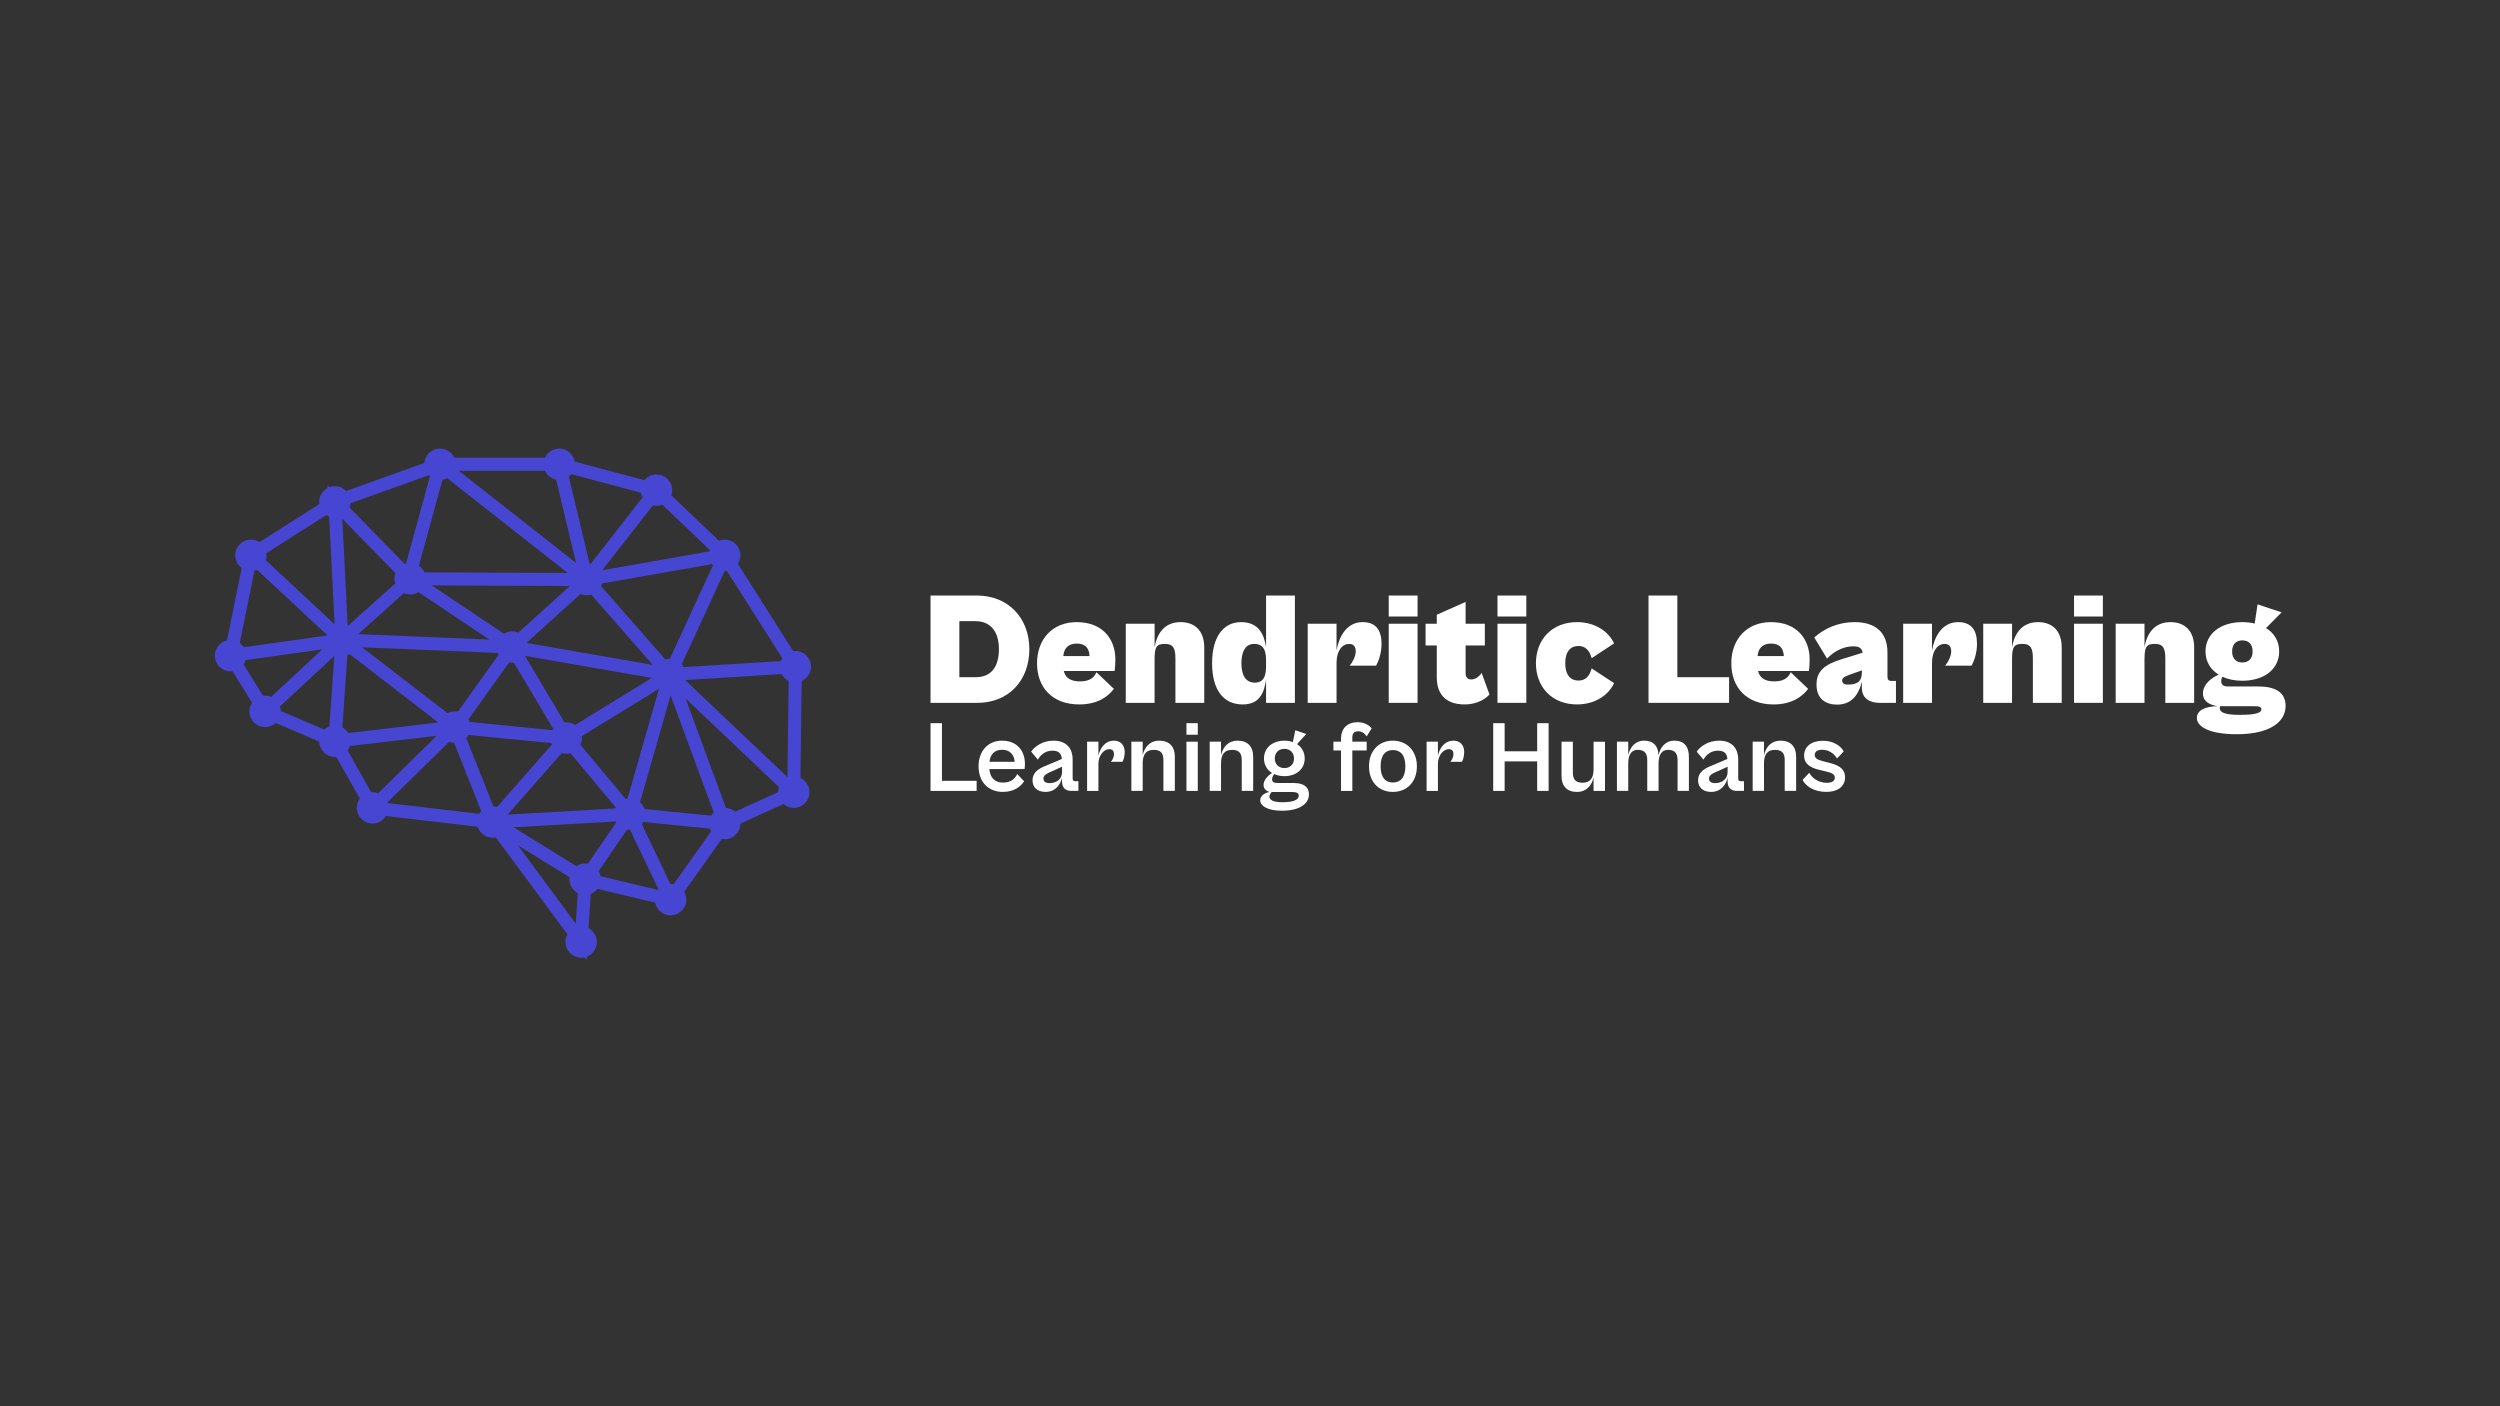 <?xml version="1.0" encoding="UTF-8"?>
<svg xmlns="http://www.w3.org/2000/svg" viewBox="0 0 1920 1080">
  <rect x="0" y="0" width="1920" height="1080" fill="#333333" stroke="none"/>
  <defs>
    <style>
      .cls-1 {
        fill: #4646d3;
      }

      .cls-1, .cls-2 {
        stroke-width: 0px;
      }

      .cls-3 {
        fill: none;
        stroke: #4646d3;
        stroke-miterlimit: 10;
        stroke-width: 10px;
      }

      .cls-2 {
        fill: #fff;
      }
    </style>
  </defs>
  <g id="Text">
    <g>
      <g>
        <path class="cls-2" d="M714.65,539.78v-82.41h35.55c24.35,0,40.34,17.47,40.34,41.21s-15.62,41.21-39.98,41.21h-35.92ZM736.79,477.05v43.05h12.55c12.92,0,17.83-9.35,17.83-21.53s-5.29-21.52-18.2-21.52h-12.18Z"/>
        <path class="cls-2" d="M796.45,509.4c0-18.45,11.81-31.61,30.38-31.61,20.79,0,29.77,13.9,29.77,28.54,0,2.95-.25,7.5-.62,8.98h-38.99c1.35,5.9,6.15,7.99,12.3,7.99s10.46-1.72,12.79-7.01l13.41,12.79c-4.67,6.03-12.67,11.93-26.57,11.93-20.91,0-32.47-13.16-32.47-31.61ZM816.62,503.86h20.17c-.37-6.15-3.2-9.59-9.84-9.59-6.03,0-9.84,3.2-10.33,9.59Z"/>
        <path class="cls-2" d="M864.59,539.78v-60.76h22.14v18.08c1.72-10.09,7.26-19.31,19.93-19.31,11.32,0,18.2,7.01,18.2,19.43v42.56h-22.14v-33.95c0-7.38-1.35-11.32-8-11.32s-8,2.34-8,12.18v33.09h-22.14Z"/>
        <path class="cls-2" d="M930.89,509.4c0-20.79,8.98-31.61,22.26-31.61s17.59,9.1,19.19,19.19v-39.61h22.14v82.41h-22.14v-17.71c-1.48,9.96-4.92,18.94-17.96,18.94-14.51,0-23.49-10.82-23.49-31.61ZM963.73,524.28c4.67,0,8.61-2.34,8.61-12.18v-5.41c0-9.84-4.18-12.18-9.1-12.18-6.76,0-9.84,5.9-9.84,14.88s3.2,14.88,10.33,14.88Z"/>
        <path class="cls-2" d="M1004.32,539.78v-60.76h22.14v20.54c1.85-10.46,7.63-21.77,20.05-21.77,10.58,0,14.51,6.64,14.51,16.73,0,7.38-2.46,13.65-4.18,16.73h-20.29c2.21-2.58,4.67-7.26,4.67-10.95,0-3.44-1.48-5.78-5.04-5.78-5.04,0-9.72,4.8-9.72,14.64v30.63h-22.14Z"/>
        <path class="cls-2" d="M1066.55,473.48v-16.11h22.14v16.11h-22.14ZM1066.55,539.78v-60.76h22.14v60.76h-22.14Z"/>
        <path class="cls-2" d="M1103.45,520.22v-24.48h-8.61v-16.73h8.61v-6.89l22.14-9.84v16.73h14.76v16.73h-14.76v21.28c0,3.2,1.6,4.8,4.43,4.8s5.9-1.97,7.87-5.04l6.03,16.6c-2.58,2.95-9.1,7.63-18.94,7.63-15.74,0-21.53-8.98-21.53-20.79Z"/>
        <path class="cls-2" d="M1150.07,473.48v-16.11h22.14v16.11h-22.14ZM1150.07,539.78v-60.76h22.14v60.76h-22.14Z"/>
        <path class="cls-2" d="M1179.59,509.4c0-18.08,12.18-31.61,31.61-31.61,13.53,0,24.11,7.01,28.41,16.36l-17.22,11.32c-1.72-6.27-5.04-9.35-10.21-9.35-5.78,0-10.09,4.06-10.09,13.28s4.3,13.28,10.09,13.28c5.29,0,8.49-3.07,10.21-9.35l17.22,11.32c-4.3,9.35-14.88,16.36-28.41,16.36-19.43,0-31.61-13.53-31.61-31.61Z"/>
        <path class="cls-2" d="M1266.06,539.78v-82.41h22.14v62.73h39.73v19.68h-61.87Z"/>
        <path class="cls-2" d="M1329.65,509.4c0-18.45,11.81-31.61,30.38-31.61,20.79,0,29.77,13.9,29.77,28.54,0,2.95-.25,7.5-.62,8.98h-38.99c1.35,5.9,6.15,7.99,12.3,7.99s10.46-1.72,12.79-7.01l13.41,12.79c-4.67,6.03-12.67,11.93-26.57,11.93-20.91,0-32.47-13.16-32.47-31.61ZM1349.82,503.86h20.17c-.37-6.15-3.2-9.59-9.84-9.59-6.03,0-9.84,3.2-10.33,9.59Z"/>
        <path class="cls-2" d="M1395.08,525.76c0-9.84,5.54-15.25,19.07-19.43l16.36-5.04c-.62-3.44-2.46-4.92-7.38-4.92-7.01,0-14.88,3.81-19.93,9.47l-9.84-16.24c7.63-6.89,18.33-11.81,31-11.81,15.62,0,25.21,7.63,25.21,23.25v18.33c0,2.71.74,3.57,2.95,3.57h3.57v16.85h-12.55c-6.89,0-13.65-2.95-13.65-11.56v-4.67c-1.85,7.87-6.52,17.59-18.94,17.59-8.86,0-15.87-4.43-15.87-15.37ZM1419.44,525.76c7.26,0,10.46-2.83,10.46-9.1v-1.84l-9.96,3.57c-4.18,1.48-5.17,2.71-5.17,4.3,0,1.97,1.48,3.08,4.67,3.08Z"/>
        <path class="cls-2" d="M1461.63,539.78v-60.76h22.14v20.54c1.84-10.46,7.63-21.77,20.05-21.77,10.58,0,14.51,6.64,14.51,16.73,0,7.38-2.46,13.65-4.18,16.73h-20.29c2.21-2.58,4.67-7.26,4.67-10.95,0-3.44-1.48-5.78-5.04-5.78-5.04,0-9.72,4.8-9.72,14.64v30.63h-22.14Z"/>
        <path class="cls-2" d="M1523.12,539.78v-60.76h22.14v18.08c1.72-10.09,7.26-19.31,19.93-19.31,11.32,0,18.2,7.01,18.2,19.43v42.56h-22.14v-33.95c0-7.38-1.35-11.32-8-11.32s-8,2.34-8,12.18v33.09h-22.14Z"/>
        <path class="cls-2" d="M1592.86,473.48v-16.11h22.14v16.11h-22.14ZM1592.86,539.78v-60.76h22.14v60.76h-22.14Z"/>
        <path class="cls-2" d="M1624.84,539.78v-60.76h22.14v18.08c1.72-10.09,7.26-19.31,19.93-19.31,11.32,0,18.2,7.01,18.2,19.43v42.56h-22.14v-33.95c0-7.38-1.35-11.32-8-11.32s-8,2.34-8,12.18v33.09h-22.14Z"/>
        <path class="cls-2" d="M1706.76,519.73c-.49.98-.86,2.09-.86,3.32,0,2.58,1.35,4.18,5.41,4.18h23.37c15.13,0,20.66,6.27,20.66,15.01,0,11.44-10.95,21.65-37.51,21.65-21.03,0-30.63-5.78-30.63-12.55,0-6.03,6.77-8.86,15.99-8.98-6.15-.98-11.32-3.57-11.32-9.84,0-6.76,6.27-11.93,12.05-14.39-6.4-3.94-10.09-10.21-10.09-17.83,0-13.41,11.32-22.51,28.29-22.51,3.44,0,6.52.37,9.47,1.11l2.21-14.76,18.45,6.15-11.93,12.05c6.4,3.94,10.09,10.21,10.09,17.96,0,13.41-11.32,22.51-28.29,22.51-5.9,0-11.07-1.11-15.38-3.07ZM1736.77,544.82c0-1.97-1.85-2.46-5.54-2.46h-26.2c-.12.37-.25.86-.25,1.48,0,3.32,3.81,5.17,15.5,5.17s16.48-1.48,16.48-4.18ZM1730.01,500.3c0-5.9-3.44-8.49-7.87-8.49s-7.87,2.58-7.87,8.49,3.44,8.49,7.87,8.49,7.87-2.58,7.87-8.49Z"/>
      </g>
      <g>
        <path class="cls-2" d="M714.65,607.42v-52.01h8.77v44.25h26.63v7.76h-35.4Z"/>
        <path class="cls-2" d="M751.53,588.55c0-11.88,7.37-19.72,18.01-19.72,11.33,0,17.62,7.53,17.62,18.01,0,1.4-.16,3.03-.31,3.8h-27.01c.47,6.75,4.42,10.4,10.4,10.4,6.6,0,9.55-3.42,10.94-6.6l5.36,5.59c-2.87,4.35-8,8.15-16.38,8.15-11.26,0-18.63-7.84-18.63-19.64ZM759.91,585.06h19.41c-.62-5.98-4.04-9.24-9.78-9.24-5.36,0-8.93,3.1-9.63,9.24Z"/>
        <path class="cls-2" d="M792.98,599.26c0-5.36,3.73-8.62,9.86-11.02l12.65-5.36c-.31-3.8-2.02-6.37-7.22-6.37s-9,2.95-11.18,6.91l-5.2-6.21c2.95-4.04,8.85-8.38,17.23-8.38,9.39,0,14.67,5.36,14.67,14.67v14.21c0,1.71.62,2.25,2.02,2.25h2.41v7.45h-5.36c-4.04,0-7.22-1.86-7.22-7.3v-2.79c-1.16,4.97-4.81,10.87-12.73,10.87-6.21,0-9.94-3.49-9.94-8.93ZM806.02,601.44c5.74,0,9.63-3.42,9.63-8.54v-4.04l-9.7,4.35c-3.26,1.48-4.58,2.79-4.58,4.74,0,2.17,1.47,3.49,4.66,3.49Z"/>
        <path class="cls-2" d="M834.9,607.42v-37.8h8.69v10.71c1.4-6.05,5.2-11.49,11.95-11.49,4.74,0,8.23,3.1,8.23,8.69,0,3.65-1.01,6.37-1.71,7.53h-8.93c1.24-1.24,2.41-3.73,2.41-5.9s-1.01-3.8-3.57-3.8c-4.35,0-8.38,4.97-8.38,11.26v20.8h-8.69Z"/>
        <path class="cls-2" d="M868.89,607.42v-37.8h8.69v10.32c1.4-5.98,5.28-11.1,12.81-11.1s11.88,4.42,11.88,12.26v26.31h-8.77v-23.68c0-4.66-1.55-7.84-7.37-7.84-6.37,0-8.54,4.11-8.54,10.32v21.19h-8.69Z"/>
        <path class="cls-2" d="M911.2,564.26v-8.85h8.69v8.85h-8.69ZM911.2,607.42v-37.8h8.69v37.8h-8.69Z"/>
        <path class="cls-2" d="M929.05,607.42v-37.8h8.69v10.32c1.4-5.98,5.28-11.1,12.81-11.1s11.88,4.42,11.88,12.26v26.31h-8.77v-23.68c0-4.66-1.55-7.84-7.37-7.84-6.37,0-8.54,4.11-8.54,10.32v21.19h-8.69Z"/>
        <path class="cls-2" d="M978.5,594.45c-.7,1.16-1.55,2.64-1.55,3.96,0,1.94,1.01,2.95,4.5,2.95h12.19c7.53,0,11.64,3.03,11.64,8.69,0,7.14-6.99,12.58-20.73,12.58-10.56,0-16.69-3.34-16.69-8.07,0-3.57,3.42-5.51,7.06-6.37-2.72-.78-4.5-2.56-4.5-5.43,0-3.42,2.95-6.75,6.44-9.16-3.8-2.33-6.13-6.29-6.13-11.1,0-8,6.37-13.66,15.68-13.66,2.41,0,4.58.39,6.52,1.09l1.86-9.08,8.38,2.87-7.06,7.76c3.73,2.41,5.9,6.29,5.9,11.02,0,8-6.29,13.58-15.6,13.58-2.95,0-5.67-.54-7.92-1.63ZM997.44,611.14c0-2.02-1.63-2.87-4.97-2.87h-15.76c-.85.85-1.79,2.1-1.79,3.42,0,2.79,3.11,4.43,10.01,4.43,8.15,0,12.5-1.79,12.5-4.97ZM993.79,582.5c0-4.74-3.26-7.37-7.37-7.37s-7.37,2.64-7.37,7.37,3.26,7.37,7.37,7.37,7.37-2.64,7.37-7.37Z"/>
        <path class="cls-2" d="M1029.89,607.42v-31.05h-5.82v-6.75h5.82v-2.33c0-7.84,4.81-12.65,12.81-12.65,5.51,0,9.16,2.72,10.71,4.74l-3.8,6.21c-1.4-2.25-3.65-3.96-6.52-3.96-3.18,0-4.5,1.71-4.5,4.81v3.18h11.02v6.75h-11.02v31.05h-8.69Z"/>
        <path class="cls-2" d="M1051.39,588.55c0-11.8,7.45-19.72,18.32-19.72s18.47,7.92,18.47,19.72-7.45,19.64-18.47,19.64-18.32-7.92-18.32-19.64ZM1079.33,588.55c0-8.77-3.88-12.5-9.55-12.5s-9.47,3.73-9.47,12.5,3.88,12.42,9.47,12.42,9.55-3.73,9.55-12.42Z"/>
        <path class="cls-2" d="M1095.63,607.42v-37.8h8.69v10.71c1.4-6.05,5.2-11.49,11.95-11.49,4.74,0,8.23,3.1,8.23,8.69,0,3.65-1.01,6.37-1.71,7.53h-8.93c1.24-1.24,2.41-3.73,2.41-5.9s-1.01-3.8-3.57-3.8c-4.35,0-8.38,4.97-8.38,11.26v20.8h-8.69Z"/>
        <path class="cls-2" d="M1146.79,607.42v-52.01h8.77v21.58h25v-21.58h8.77v52.01h-8.77v-22.67h-25v22.67h-8.77Z"/>
        <path class="cls-2" d="M1199.26,595.93v-26.31h8.69v23.68c0,4.66,1.55,7.84,7.37,7.84,6.37,0,8.54-4.11,8.54-10.32v-21.19h8.77v37.8h-8.77v-10.32c-1.4,5.98-5.28,11.1-12.81,11.1s-11.8-4.43-11.8-12.27Z"/>
        <path class="cls-2" d="M1241.8,607.42v-37.8h8.69v10.32c1.4-5.98,5.12-11.1,12.27-11.1s10.63,4.04,11.02,11.18c1.32-5.98,5.05-11.18,12.27-11.18s11.02,4.42,11.02,12.26v26.31h-8.69v-23.68c0-5.2-2.17-7.84-7.3-7.84s-7.3,4.11-7.3,10.32v21.19h-8.69v-23.68c0-5.2-2.17-7.84-7.3-7.84s-7.3,4.11-7.3,10.32v21.19h-8.69Z"/>
        <path class="cls-2" d="M1304.13,599.26c0-5.36,3.73-8.62,9.86-11.02l12.65-5.36c-.31-3.8-2.02-6.37-7.22-6.37s-9,2.95-11.18,6.91l-5.2-6.21c2.95-4.04,8.85-8.38,17.23-8.38,9.39,0,14.67,5.36,14.67,14.67v14.21c0,1.71.62,2.25,2.02,2.25h2.41v7.45h-5.36c-4.04,0-7.22-1.86-7.22-7.3v-2.79c-1.16,4.97-4.81,10.87-12.73,10.87-6.21,0-9.94-3.49-9.94-8.93ZM1317.17,601.44c5.74,0,9.63-3.42,9.63-8.54v-4.04l-9.7,4.35c-3.26,1.48-4.58,2.79-4.58,4.74,0,2.17,1.47,3.49,4.66,3.49Z"/>
        <path class="cls-2" d="M1346.05,607.42v-37.8h8.69v10.32c1.4-5.98,5.28-11.1,12.81-11.1s11.88,4.42,11.88,12.26v26.31h-8.77v-23.68c0-4.66-1.55-7.84-7.37-7.84-6.37,0-8.54,4.11-8.54,10.32v21.19h-8.69Z"/>
        <path class="cls-2" d="M1384.4,598.95l5.12-5.43c2.1,3.8,6.75,7.69,13.51,7.69,3.73,0,6.13-1.32,6.13-4.04s-2.87-3.73-7.06-4.74l-5.05-1.24c-5.98-1.4-11.49-4.04-11.49-10.95s5.67-11.33,14.36-11.33c8.07,0,13.74,3.88,16.07,8.15l-5.12,5.43c-2.64-4.19-6.68-6.68-11.57-6.68-3.34,0-5.59,1.4-5.59,3.96,0,2.72,2.02,3.73,7.14,5.05l4.58,1.16c8.46,2.17,11.57,5.59,11.57,11.02,0,7.45-6.29,11.18-14.28,11.18s-15.45-3.26-18.32-9.24Z"/>
      </g>
    </g>
  </g>
  <g id="Logo">
    <g>
      <circle class="cls-1" cx="378.27" cy="631.27" r="12.05"/>
      <circle class="cls-1" cx="286.1" cy="620.43" r="12.05"/>
      <circle class="cls-1" cx="257.18" cy="569.22" r="12.05"/>
      <circle class="cls-1" cx="177.05" cy="503.55" r="12.05"/>
      <circle class="cls-1" cx="257.18" cy="385.47" r="12.05"/>
      <circle class="cls-1" cx="429.48" cy="356.55" r="12.05"/>
      <circle class="cls-1" cx="556.6" cy="426.44" r="12.05"/>
      <circle class="cls-1" cx="556.6" cy="632.48" r="12.05"/>
      <circle class="cls-1" cx="610.82" cy="511.99" r="12.05"/>
      <circle class="cls-1" cx="449.36" cy="675.25" r="12.05"/>
      <circle class="cls-1" cx="450.57" cy="445.11" r="12.05"/>
      <circle class="cls-1" cx="514.43" cy="518.01" r="12.05"/>
      <circle class="cls-1" cx="483.7" cy="625.25" r="12.05"/>
      <circle class="cls-1" cx="349.35" cy="558.38" r="12.05"/>
      <circle class="cls-1" cx="315.01" cy="444.51" r="12.05"/>
      <circle class="cls-1" cx="446.35" cy="723.45" r="12.05"/>
      <circle class="cls-1" cx="515.03" cy="690.92" r="12.05"/>
      <circle class="cls-1" cx="609.62" cy="608.38" r="12.05"/>
      <circle class="cls-1" cx="504.19" cy="376.43" r="12.05"/>
      <circle class="cls-1" cx="337.91" cy="356.55" r="12.05"/>
      <circle class="cls-1" cx="192.71" cy="426.44" r="12.05"/>
      <circle class="cls-1" cx="203.56" cy="546.33" r="12.05"/>
      <circle class="cls-1" cx="434.9" cy="566.81" r="12.05"/>
      <circle class="cls-1" cx="393.33" cy="496.92" r="12.05"/>
      <circle class="cls-1" cx="262.6" cy="491.5" r="12.05"/>
      <polygon class="cls-3" points="257.18 385.47 192.71 426.44 177.05 503.55 203.56 546.33 257.18 569.22 286.1 620.43 378.27 631.27 446.35 723.45 449.36 675.25 515.03 690.92 556.6 632.48 609.62 608.38 610.82 511.99 556.6 426.44 504.19 376.43 429.48 356.55 337.91 356.55 257.18 385.47"/>
      <polyline class="cls-3" points="314.61 441.5 337.91 356.55 450.57 445.11 429.48 356.55"/>
      <polyline class="cls-3" points="610.82 511.99 514.43 518.01 556.6 426.44 450.57 445.11 504.19 376.43"/>
      <polyline class="cls-3" points="609.62 608.38 514.43 518.01 556.6 632.48 483.7 625.25 515.03 690.92"/>
      <polygon class="cls-3" points="449.36 675.25 483.7 625.25 378.27 631.27 449.36 675.25"/>
      <polygon class="cls-3" points="483.7 625.25 514.43 518.01 434.9 566.81 483.7 625.25"/>
      <polygon class="cls-3" points="393.33 496.92 450.57 445.11 514.43 518.01 393.33 496.92"/>
      <polyline class="cls-3" points="434.9 566.81 393.33 496.92 349.35 558.38 434.9 566.81 378.27 631.27 349.35 558.38 286.1 620.43"/>
      <polygon class="cls-3" points="257.18 569.22 349.35 558.38 262.6 491.5 257.18 569.22"/>
      <polyline class="cls-3" points="203.56 546.33 262.6 491.5 177.05 503.55"/>
      <polyline class="cls-3" points="192.71 426.44 262.6 491.5 257.18 385.47 315.01 444.51 450.57 445.11"/>
      <polygon class="cls-3" points="315.01 444.51 393.33 496.92 262.6 491.5 315.01 444.51"/>
    </g>
  </g>
</svg>